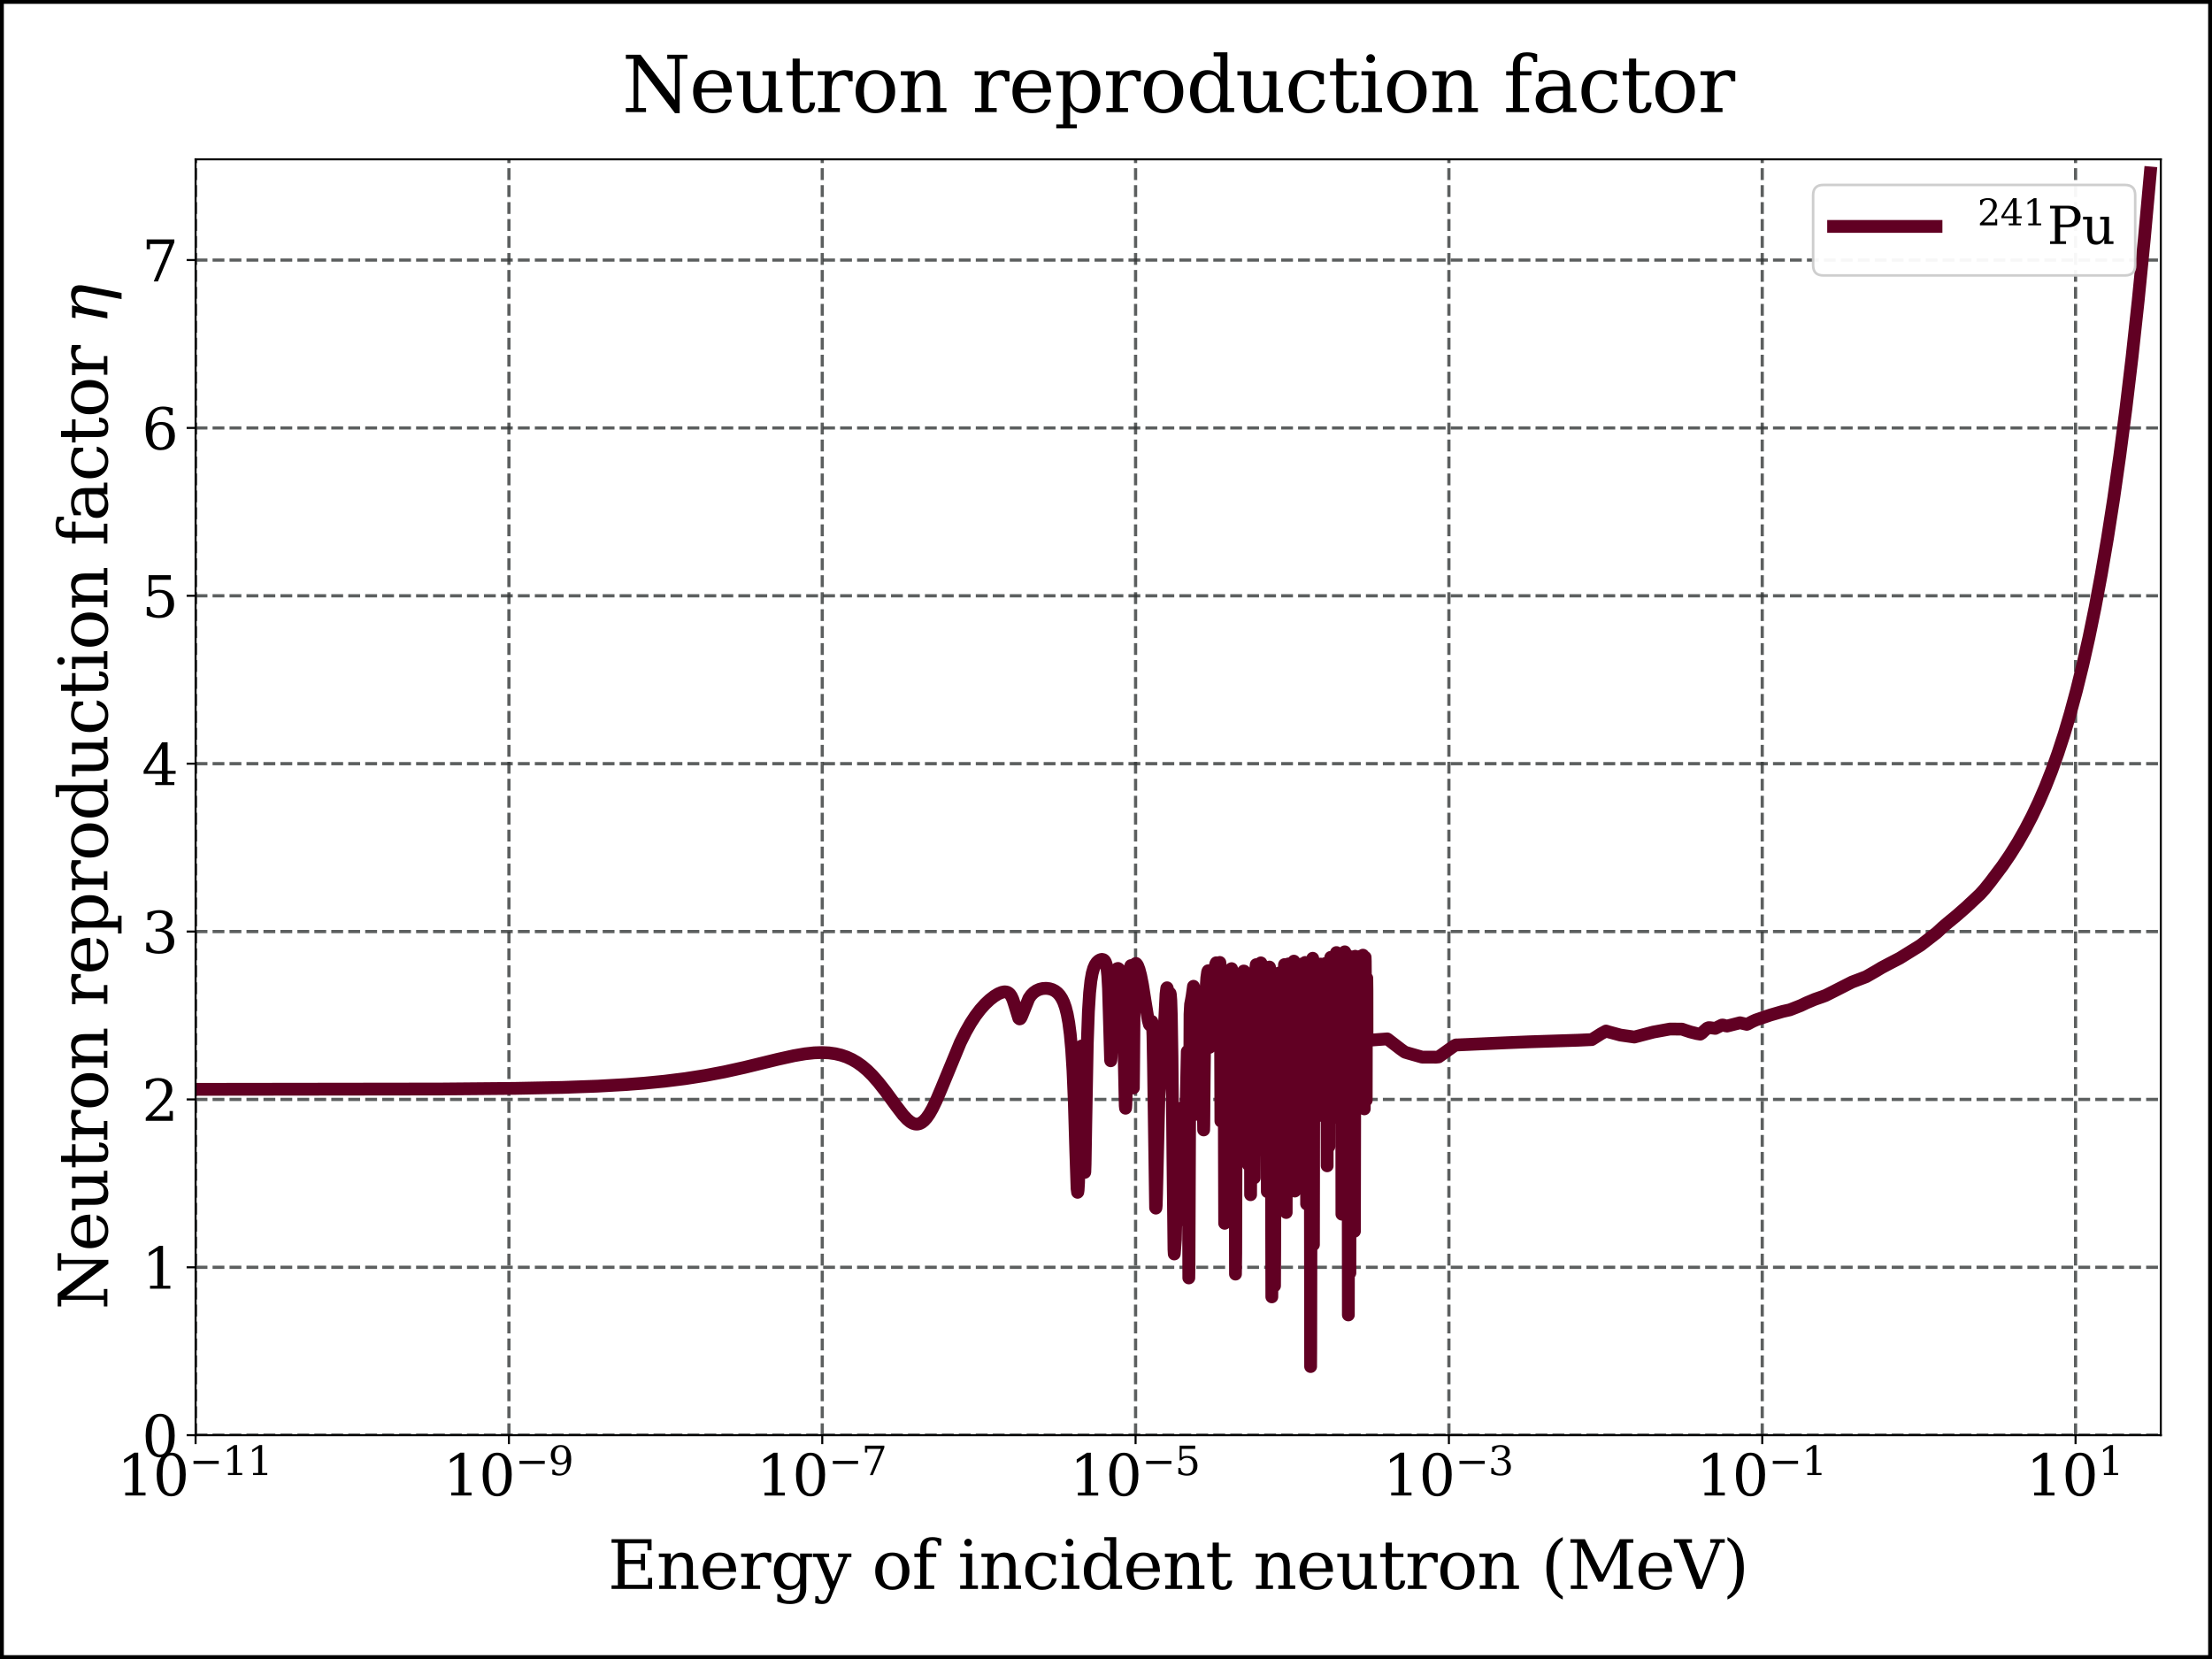 <?xml version="1.0" encoding="utf-8" standalone="no"?>
<!DOCTYPE svg PUBLIC "-//W3C//DTD SVG 1.1//EN"
  "http://www.w3.org/Graphics/SVG/1.1/DTD/svg11.dtd">
<svg xmlns:xlink="http://www.w3.org/1999/xlink" width="864pt" height="648pt" viewBox="0 0 864 648" xmlns="http://www.w3.org/2000/svg" version="1.1">
 <rect x="0" y="0" width="864" height="648" fill="#808080" stroke="none"/>
 <defs>
  <style type="text/css">*{stroke-linejoin: round; stroke-linecap: butt}</style>
 </defs>
 <g id="figure_1">
  <g id="patch_1">
   <path d="M 0 648 
L 864 648 
L 864 0 
L 0 0 
z
" style="fill: #ffffff; stroke: #000000; stroke-width: 3; stroke-linejoin: miter"/>
  </g>
  <g id="axes_1">
   <g id="patch_2">
    <path d="M 76.4 560.571 
L 844 560.571 
L 844 62.234 
L 76.4 62.234 
L 76.4 560.571 
z
" style="fill: none"/>
   </g>
   <g id="matplotlib.axis_1">
    <g id="xtick_1">
     <g id="line2d_1">
      <path d="M 76.4 560.571 
L 76.4 62.234 
" clip-path="url(#pf5c249c866)" style="fill: none; stroke-dasharray: 4.625,2; stroke-dashoffset: 0; stroke: #343837; stroke-opacity: 0.8; stroke-width: 1.25"/>
     </g>
     <g id="line2d_2">
      <defs>
       <path id="m9dcf183361" d="M 0 0 
L 0 3.5 
" style="stroke: #000000; stroke-width: 0.8"/>
      </defs>
      <g>
       <use xlink:href="#m9dcf183361" x="76.4" y="560.571" style="stroke: #000000; stroke-width: 0.8"/>
      </g>
     </g>
     <g id="text_1">
      <!-- $\mathdefault{10^{-11}}$ -->
      <g transform="translate(45.71 584.288) scale(0.22 -0.22)">
       <defs>
        <path id="DejaVuSerif-31" d="M 909 0 
L 909 331 
L 1722 331 
L 1722 4213 
L 781 3603 
L 781 4013 
L 1919 4750 
L 2350 4750 
L 2350 331 
L 3163 331 
L 3163 0 
L 909 0 
z
" transform="scale(0.016)"/>
        <path id="DejaVuSerif-30" d="M 2034 219 
Q 2513 219 2750 744 
Q 2988 1269 2988 2328 
Q 2988 3391 2750 3916 
Q 2513 4441 2034 4441 
Q 1556 4441 1318 3916 
Q 1081 3391 1081 2328 
Q 1081 1269 1318 744 
Q 1556 219 2034 219 
z
M 2034 -91 
Q 1275 -91 848 546 
Q 422 1184 422 2328 
Q 422 3475 848 4112 
Q 1275 4750 2034 4750 
Q 2797 4750 3222 4112 
Q 3647 3475 3647 2328 
Q 3647 1184 3222 546 
Q 2797 -91 2034 -91 
z
" transform="scale(0.016)"/>
        <path id="DejaVuSerif-2212" d="M 678 2259 
L 4684 2259 
L 4684 1753 
L 678 1753 
L 678 2259 
z
" transform="scale(0.016)"/>
       </defs>
       <use xlink:href="#DejaVuSerif-31" transform="translate(0 0.713)"/>
       <use xlink:href="#DejaVuSerif-30" transform="translate(63.623 0.713)"/>
       <use xlink:href="#DejaVuSerif-2212" transform="translate(128.154 37.047) scale(0.7)"/>
       <use xlink:href="#DejaVuSerif-31" transform="translate(186.807 37.047) scale(0.7)"/>
       <use xlink:href="#DejaVuSerif-31" transform="translate(231.343 37.047) scale(0.7)"/>
      </g>
     </g>
    </g>
    <g id="xtick_2">
     <g id="line2d_3">
      <path d="M 198.785 560.571 
L 198.785 62.234 
" clip-path="url(#pf5c249c866)" style="fill: none; stroke-dasharray: 4.625,2; stroke-dashoffset: 0; stroke: #343837; stroke-opacity: 0.8; stroke-width: 1.25"/>
     </g>
     <g id="line2d_4">
      <g>
       <use xlink:href="#m9dcf183361" x="198.785" y="560.571" style="stroke: #000000; stroke-width: 0.8"/>
      </g>
     </g>
     <g id="text_2">
      <!-- $\mathdefault{10^{-9}}$ -->
      <g transform="translate(173.045 584.288) scale(0.22 -0.22)">
       <defs>
        <path id="DejaVuSerif-39" d="M 2994 2091 
Q 2784 1856 2512 1740 
Q 2241 1625 1900 1625 
Q 1206 1625 804 2044 
Q 403 2463 403 3188 
Q 403 3897 839 4323 
Q 1275 4750 2003 4750 
Q 2794 4750 3217 4161 
Q 3641 3572 3641 2478 
Q 3641 1253 3137 581 
Q 2634 -91 1722 -91 
Q 1475 -91 1203 -44 
Q 931 3 647 97 
L 647 872 
L 997 872 
Q 1038 556 1241 387 
Q 1444 219 1784 219 
Q 2391 219 2687 676 
Q 2984 1134 2994 2091 
z
M 1978 4441 
Q 1534 4441 1298 4117 
Q 1063 3794 1063 3188 
Q 1063 2581 1298 2256 
Q 1534 1931 1978 1931 
Q 2422 1931 2658 2245 
Q 2894 2559 2894 3150 
Q 2894 3772 2656 4106 
Q 2419 4441 1978 4441 
z
" transform="scale(0.016)"/>
       </defs>
       <use xlink:href="#DejaVuSerif-31" transform="translate(0 0.713)"/>
       <use xlink:href="#DejaVuSerif-30" transform="translate(63.623 0.713)"/>
       <use xlink:href="#DejaVuSerif-2212" transform="translate(128.154 37.047) scale(0.7)"/>
       <use xlink:href="#DejaVuSerif-39" transform="translate(186.807 37.047) scale(0.7)"/>
      </g>
     </g>
    </g>
    <g id="xtick_3">
     <g id="line2d_5">
      <path d="M 321.169 560.571 
L 321.169 62.234 
" clip-path="url(#pf5c249c866)" style="fill: none; stroke-dasharray: 4.625,2; stroke-dashoffset: 0; stroke: #343837; stroke-opacity: 0.8; stroke-width: 1.25"/>
     </g>
     <g id="line2d_6">
      <g>
       <use xlink:href="#m9dcf183361" x="321.169" y="560.571" style="stroke: #000000; stroke-width: 0.8"/>
      </g>
     </g>
     <g id="text_3">
      <!-- $\mathdefault{10^{-7}}$ -->
      <g transform="translate(295.429 584.288) scale(0.22 -0.22)">
       <defs>
        <path id="DejaVuSerif-37" d="M 3609 4347 
L 1784 0 
L 1319 0 
L 3059 4153 
L 903 4153 
L 903 3578 
L 538 3578 
L 538 4666 
L 3609 4666 
L 3609 4347 
z
" transform="scale(0.016)"/>
       </defs>
       <use xlink:href="#DejaVuSerif-31" transform="translate(0 0.631)"/>
       <use xlink:href="#DejaVuSerif-30" transform="translate(63.623 0.631)"/>
       <use xlink:href="#DejaVuSerif-2212" transform="translate(128.154 36.966) scale(0.7)"/>
       <use xlink:href="#DejaVuSerif-37" transform="translate(186.807 36.966) scale(0.7)"/>
      </g>
     </g>
    </g>
    <g id="xtick_4">
     <g id="line2d_7">
      <path d="M 443.554 560.571 
L 443.554 62.234 
" clip-path="url(#pf5c249c866)" style="fill: none; stroke-dasharray: 4.625,2; stroke-dashoffset: 0; stroke: #343837; stroke-opacity: 0.8; stroke-width: 1.25"/>
     </g>
     <g id="line2d_8">
      <g>
       <use xlink:href="#m9dcf183361" x="443.554" y="560.571" style="stroke: #000000; stroke-width: 0.8"/>
      </g>
     </g>
     <g id="text_4">
      <!-- $\mathdefault{10^{-5}}$ -->
      <g transform="translate(417.814 584.288) scale(0.22 -0.22)">
       <defs>
        <path id="DejaVuSerif-35" d="M 3219 4666 
L 3219 4153 
L 1081 4153 
L 1081 2816 
Q 1244 2928 1461 2984 
Q 1678 3041 1947 3041 
Q 2703 3041 3140 2622 
Q 3578 2203 3578 1478 
Q 3578 738 3136 323 
Q 2694 -91 1894 -91 
Q 1572 -91 1234 -12 
Q 897 66 544 225 
L 544 1131 
L 897 1131 
Q 925 688 1179 453 
Q 1434 219 1894 219 
Q 2388 219 2653 544 
Q 2919 869 2919 1478 
Q 2919 2084 2655 2407 
Q 2391 2731 1894 2731 
Q 1613 2731 1398 2631 
Q 1184 2531 1019 2322 
L 750 2322 
L 750 4666 
L 3219 4666 
z
" transform="scale(0.016)"/>
       </defs>
       <use xlink:href="#DejaVuSerif-31" transform="translate(0 0.631)"/>
       <use xlink:href="#DejaVuSerif-30" transform="translate(63.623 0.631)"/>
       <use xlink:href="#DejaVuSerif-2212" transform="translate(128.154 36.966) scale(0.7)"/>
       <use xlink:href="#DejaVuSerif-35" transform="translate(186.807 36.966) scale(0.7)"/>
      </g>
     </g>
    </g>
    <g id="xtick_5">
     <g id="line2d_9">
      <path d="M 565.938 560.571 
L 565.938 62.234 
" clip-path="url(#pf5c249c866)" style="fill: none; stroke-dasharray: 4.625,2; stroke-dashoffset: 0; stroke: #343837; stroke-opacity: 0.8; stroke-width: 1.25"/>
     </g>
     <g id="line2d_10">
      <g>
       <use xlink:href="#m9dcf183361" x="565.938" y="560.571" style="stroke: #000000; stroke-width: 0.8"/>
      </g>
     </g>
     <g id="text_5">
      <!-- $\mathdefault{10^{-3}}$ -->
      <g transform="translate(540.198 584.288) scale(0.22 -0.22)">
       <defs>
        <path id="DejaVuSerif-33" d="M 622 4469 
Q 988 4606 1323 4678 
Q 1659 4750 1953 4750 
Q 2638 4750 3022 4454 
Q 3406 4159 3406 3634 
Q 3406 3213 3140 2930 
Q 2875 2647 2388 2547 
Q 2963 2466 3280 2130 
Q 3597 1794 3597 1259 
Q 3597 606 3158 257 
Q 2719 -91 1894 -91 
Q 1528 -91 1179 -12 
Q 831 66 488 225 
L 488 1131 
L 838 1131 
Q 869 681 1141 450 
Q 1413 219 1906 219 
Q 2384 219 2661 495 
Q 2938 772 2938 1253 
Q 2938 1803 2653 2086 
Q 2369 2369 1819 2369 
L 1522 2369 
L 1522 2688 
L 1678 2688 
Q 2225 2688 2498 2914 
Q 2772 3141 2772 3597 
Q 2772 4006 2547 4223 
Q 2322 4441 1900 4441 
Q 1478 4441 1245 4241 
Q 1013 4041 972 3647 
L 622 3647 
L 622 4469 
z
" transform="scale(0.016)"/>
       </defs>
       <use xlink:href="#DejaVuSerif-31" transform="translate(0 0.713)"/>
       <use xlink:href="#DejaVuSerif-30" transform="translate(63.623 0.713)"/>
       <use xlink:href="#DejaVuSerif-2212" transform="translate(128.154 37.047) scale(0.7)"/>
       <use xlink:href="#DejaVuSerif-33" transform="translate(186.807 37.047) scale(0.7)"/>
      </g>
     </g>
    </g>
    <g id="xtick_6">
     <g id="line2d_11">
      <path d="M 688.323 560.571 
L 688.323 62.234 
" clip-path="url(#pf5c249c866)" style="fill: none; stroke-dasharray: 4.625,2; stroke-dashoffset: 0; stroke: #343837; stroke-opacity: 0.8; stroke-width: 1.25"/>
     </g>
     <g id="line2d_12">
      <g>
       <use xlink:href="#m9dcf183361" x="688.323" y="560.571" style="stroke: #000000; stroke-width: 0.8"/>
      </g>
     </g>
     <g id="text_6">
      <!-- $\mathdefault{10^{-1}}$ -->
      <g transform="translate(662.583 584.288) scale(0.22 -0.22)">
       <use xlink:href="#DejaVuSerif-31" transform="translate(0 0.713)"/>
       <use xlink:href="#DejaVuSerif-30" transform="translate(63.623 0.713)"/>
       <use xlink:href="#DejaVuSerif-2212" transform="translate(128.154 37.047) scale(0.7)"/>
       <use xlink:href="#DejaVuSerif-31" transform="translate(186.807 37.047) scale(0.7)"/>
      </g>
     </g>
    </g>
    <g id="xtick_7">
     <g id="line2d_13">
      <path d="M 810.707 560.571 
L 810.707 62.234 
" clip-path="url(#pf5c249c866)" style="fill: none; stroke-dasharray: 4.625,2; stroke-dashoffset: 0; stroke: #343837; stroke-opacity: 0.8; stroke-width: 1.25"/>
     </g>
     <g id="line2d_14">
      <g>
       <use xlink:href="#m9dcf183361" x="810.707" y="560.571" style="stroke: #000000; stroke-width: 0.8"/>
      </g>
     </g>
     <g id="text_7">
      <!-- $\mathdefault{10^{1}}$ -->
      <g transform="translate(791.347 584.288) scale(0.22 -0.22)">
       <use xlink:href="#DejaVuSerif-31" transform="translate(0 0.713)"/>
       <use xlink:href="#DejaVuSerif-30" transform="translate(63.623 0.713)"/>
       <use xlink:href="#DejaVuSerif-31" transform="translate(128.154 37.047) scale(0.7)"/>
      </g>
     </g>
    </g>
    <g id="text_8">
     <!-- Energy of incident neutron (MeV) -->
     <g transform="translate(237.4 620.619) scale(0.26 -0.26)">
      <defs>
       <path id="DejaVuSerif-45" d="M 353 0 
L 353 331 
L 947 331 
L 947 4331 
L 353 4331 
L 353 4666 
L 4109 4666 
L 4109 3628 
L 3725 3628 
L 3725 4281 
L 1581 4281 
L 1581 2719 
L 3109 2719 
L 3109 3303 
L 3494 3303 
L 3494 1753 
L 3109 1753 
L 3109 2338 
L 1581 2338 
L 1581 384 
L 3775 384 
L 3775 1038 
L 4159 1038 
L 4159 0 
L 353 0 
z
" transform="scale(0.016)"/>
       <path id="DejaVuSerif-6e" d="M 263 0 
L 263 331 
L 781 331 
L 781 2988 
L 231 2988 
L 231 3322 
L 1356 3322 
L 1356 2731 
Q 1516 3069 1770 3241 
Q 2025 3413 2363 3413 
Q 2913 3413 3172 3097 
Q 3431 2781 3431 2113 
L 3431 331 
L 3944 331 
L 3944 0 
L 2356 0 
L 2356 331 
L 2853 331 
L 2853 1931 
Q 2853 2541 2703 2767 
Q 2553 2994 2175 2994 
Q 1775 2994 1565 2701 
Q 1356 2409 1356 1850 
L 1356 331 
L 1856 331 
L 1856 0 
L 263 0 
z
" transform="scale(0.016)"/>
       <path id="DejaVuSerif-65" d="M 3469 1600 
L 991 1600 
L 991 1575 
Q 991 903 1244 561 
Q 1497 219 1991 219 
Q 2369 219 2611 417 
Q 2853 616 2950 1006 
L 3413 1006 
Q 3275 459 2904 184 
Q 2534 -91 1931 -91 
Q 1203 -91 761 389 
Q 319 869 319 1663 
Q 319 2450 753 2931 
Q 1188 3413 1894 3413 
Q 2647 3413 3050 2948 
Q 3453 2484 3469 1600 
z
M 2791 1931 
Q 2772 2513 2545 2808 
Q 2319 3103 1894 3103 
Q 1497 3103 1269 2806 
Q 1041 2509 991 1931 
L 2791 1931 
z
" transform="scale(0.016)"/>
       <path id="DejaVuSerif-72" d="M 3059 3328 
L 3059 2497 
L 2728 2497 
Q 2713 2744 2591 2866 
Q 2469 2988 2234 2988 
Q 1809 2988 1582 2694 
Q 1356 2400 1356 1850 
L 1356 331 
L 2022 331 
L 2022 0 
L 263 0 
L 263 331 
L 781 331 
L 781 2994 
L 231 2994 
L 231 3322 
L 1356 3322 
L 1356 2731 
Q 1525 3078 1790 3245 
Q 2056 3413 2438 3413 
Q 2578 3413 2733 3391 
Q 2888 3369 3059 3328 
z
" transform="scale(0.016)"/>
       <path id="DejaVuSerif-67" d="M 3359 2988 
L 3359 72 
Q 3359 -644 2965 -1033 
Q 2572 -1422 1844 -1422 
Q 1516 -1422 1216 -1362 
Q 916 -1303 641 -1184 
L 641 -488 
L 941 -488 
Q 997 -813 1206 -963 
Q 1416 -1113 1806 -1113 
Q 2313 -1113 2548 -827 
Q 2784 -541 2784 72 
L 2784 519 
Q 2616 206 2355 57 
Q 2094 -91 1709 -91 
Q 1097 -91 708 395 
Q 319 881 319 1663 
Q 319 2444 706 2928 
Q 1094 3413 1709 3413 
Q 2094 3413 2355 3264 
Q 2616 3116 2784 2803 
L 2784 3322 
L 3909 3322 
L 3909 2988 
L 3359 2988 
z
M 2784 1825 
Q 2784 2422 2554 2737 
Q 2325 3053 1888 3053 
Q 1444 3053 1217 2703 
Q 991 2353 991 1663 
Q 991 975 1217 622 
Q 1444 269 1888 269 
Q 2325 269 2554 583 
Q 2784 897 2784 1497 
L 2784 1825 
z
" transform="scale(0.016)"/>
       <path id="DejaVuSerif-79" d="M 1381 -609 
L 1600 -56 
L 359 2988 
L -19 2988 
L -19 3322 
L 1509 3322 
L 1509 2988 
L 978 2988 
L 1913 703 
L 2847 2988 
L 2350 2988 
L 2350 3322 
L 3597 3322 
L 3597 2988 
L 3225 2988 
L 1703 -750 
Q 1547 -1138 1356 -1280 
Q 1166 -1422 819 -1422 
Q 672 -1422 517 -1397 
Q 363 -1372 206 -1325 
L 206 -691 
L 500 -691 
Q 519 -903 608 -995 
Q 697 -1088 884 -1088 
Q 1056 -1088 1161 -992 
Q 1266 -897 1381 -609 
z
" transform="scale(0.016)"/>
       <path id="DejaVuSerif-20" transform="scale(0.016)"/>
       <path id="DejaVuSerif-6f" d="M 1925 219 
Q 2388 219 2623 584 
Q 2859 950 2859 1663 
Q 2859 2375 2623 2739 
Q 2388 3103 1925 3103 
Q 1463 3103 1227 2739 
Q 991 2375 991 1663 
Q 991 950 1228 584 
Q 1466 219 1925 219 
z
M 1925 -91 
Q 1200 -91 759 389 
Q 319 869 319 1663 
Q 319 2456 758 2934 
Q 1197 3413 1925 3413 
Q 2653 3413 3092 2934 
Q 3531 2456 3531 1663 
Q 3531 869 3092 389 
Q 2653 -91 1925 -91 
z
" transform="scale(0.016)"/>
       <path id="DejaVuSerif-66" d="M 2753 4078 
L 2450 4078 
Q 2447 4313 2317 4434 
Q 2188 4556 1941 4556 
Q 1619 4556 1487 4379 
Q 1356 4203 1356 3750 
L 1356 3322 
L 2284 3322 
L 2284 2988 
L 1356 2988 
L 1356 331 
L 2094 331 
L 2094 0 
L 231 0 
L 231 331 
L 781 331 
L 781 2988 
L 231 2988 
L 231 3322 
L 781 3322 
L 781 3738 
Q 781 4294 1070 4578 
Q 1359 4863 1919 4863 
Q 2128 4863 2337 4825 
Q 2547 4788 2753 4709 
L 2753 4078 
z
" transform="scale(0.016)"/>
       <path id="DejaVuSerif-69" d="M 622 4353 
Q 622 4497 726 4603 
Q 831 4709 978 4709 
Q 1122 4709 1226 4603 
Q 1331 4497 1331 4353 
Q 1331 4206 1228 4103 
Q 1125 4000 978 4000 
Q 831 4000 726 4103 
Q 622 4206 622 4353 
z
M 1356 331 
L 1900 331 
L 1900 0 
L 231 0 
L 231 331 
L 781 331 
L 781 2988 
L 231 2988 
L 231 3322 
L 1356 3322 
L 1356 331 
z
" transform="scale(0.016)"/>
       <path id="DejaVuSerif-63" d="M 3291 997 
Q 3169 466 2822 187 
Q 2475 -91 1925 -91 
Q 1200 -91 759 389 
Q 319 869 319 1663 
Q 319 2459 759 2936 
Q 1200 3413 1925 3413 
Q 2241 3413 2553 3339 
Q 2866 3266 3181 3116 
L 3181 2266 
L 2847 2266 
Q 2781 2703 2561 2903 
Q 2341 3103 1931 3103 
Q 1466 3103 1228 2742 
Q 991 2381 991 1663 
Q 991 944 1227 581 
Q 1463 219 1931 219 
Q 2303 219 2525 412 
Q 2747 606 2828 997 
L 3291 997 
z
" transform="scale(0.016)"/>
       <path id="DejaVuSerif-64" d="M 3359 331 
L 3909 331 
L 3909 0 
L 2784 0 
L 2784 519 
Q 2616 206 2355 57 
Q 2094 -91 1709 -91 
Q 1097 -91 708 395 
Q 319 881 319 1663 
Q 319 2444 706 2928 
Q 1094 3413 1709 3413 
Q 2094 3413 2355 3264 
Q 2616 3116 2784 2803 
L 2784 4531 
L 2241 4531 
L 2241 4863 
L 3359 4863 
L 3359 331 
z
M 2784 1497 
L 2784 1825 
Q 2784 2422 2554 2737 
Q 2325 3053 1888 3053 
Q 1444 3053 1217 2703 
Q 991 2353 991 1663 
Q 991 975 1217 622 
Q 1444 269 1888 269 
Q 2325 269 2554 583 
Q 2784 897 2784 1497 
z
" transform="scale(0.016)"/>
       <path id="DejaVuSerif-74" d="M 691 2988 
L 184 2988 
L 184 3322 
L 691 3322 
L 691 4353 
L 1269 4353 
L 1269 3322 
L 2350 3322 
L 2350 2988 
L 1269 2988 
L 1269 878 
Q 1269 456 1350 337 
Q 1431 219 1650 219 
Q 1875 219 1978 351 
Q 2081 484 2088 781 
L 2522 781 
Q 2497 328 2275 118 
Q 2053 -91 1600 -91 
Q 1103 -91 897 129 
Q 691 350 691 878 
L 691 2988 
z
" transform="scale(0.016)"/>
       <path id="DejaVuSerif-75" d="M 2266 3322 
L 3341 3322 
L 3341 331 
L 3884 331 
L 3884 0 
L 2766 0 
L 2766 588 
Q 2606 256 2353 82 
Q 2100 -91 1766 -91 
Q 1213 -91 952 223 
Q 691 538 691 1209 
L 691 2988 
L 172 2988 
L 172 3322 
L 1269 3322 
L 1269 1388 
Q 1269 781 1417 556 
Q 1566 331 1947 331 
Q 2347 331 2556 625 
Q 2766 919 2766 1478 
L 2766 2988 
L 2266 2988 
L 2266 3322 
z
" transform="scale(0.016)"/>
       <path id="DejaVuSerif-28" d="M 2041 -997 
Q 1281 -656 893 83 
Q 506 822 506 1931 
Q 506 3044 893 3783 
Q 1281 4522 2041 4863 
L 2041 4556 
Q 1559 4225 1350 3623 
Q 1141 3022 1141 1931 
Q 1141 844 1350 242 
Q 1559 -359 2041 -691 
L 2041 -997 
z
" transform="scale(0.016)"/>
       <path id="DejaVuSerif-4d" d="M 353 0 
L 353 331 
L 947 331 
L 947 4331 
L 319 4331 
L 319 4666 
L 1678 4666 
L 3316 1344 
L 4953 4666 
L 6228 4666 
L 6228 4331 
L 5606 4331 
L 5606 331 
L 6203 331 
L 6203 0 
L 4378 0 
L 4378 331 
L 4972 331 
L 4972 3938 
L 3372 684 
L 2931 684 
L 1331 3938 
L 1331 331 
L 1925 331 
L 1925 0 
L 353 0 
z
" transform="scale(0.016)"/>
       <path id="DejaVuSerif-56" d="M 1119 4331 
L 2497 750 
L 3872 4331 
L 3347 4331 
L 3347 4666 
L 4716 4666 
L 4716 4331 
L 4263 4331 
L 2597 0 
L 2059 0 
L 403 4331 
L -63 4331 
L -63 4666 
L 1638 4666 
L 1638 4331 
L 1119 4331 
z
" transform="scale(0.016)"/>
       <path id="DejaVuSerif-29" d="M 453 -997 
L 453 -691 
Q 934 -359 1145 242 
Q 1356 844 1356 1931 
Q 1356 3022 1145 3623 
Q 934 4225 453 4556 
L 453 4863 
Q 1216 4522 1603 3783 
Q 1991 3044 1991 1931 
Q 1991 822 1603 83 
Q 1216 -656 453 -997 
z
" transform="scale(0.016)"/>
      </defs>
      <use xlink:href="#DejaVuSerif-45"/>
      <use xlink:href="#DejaVuSerif-6e" transform="translate(72.998 0)"/>
      <use xlink:href="#DejaVuSerif-65" transform="translate(137.402 0)"/>
      <use xlink:href="#DejaVuSerif-72" transform="translate(196.582 0)"/>
      <use xlink:href="#DejaVuSerif-67" transform="translate(244.385 0)"/>
      <use xlink:href="#DejaVuSerif-79" transform="translate(308.398 0)"/>
      <use xlink:href="#DejaVuSerif-20" transform="translate(364.893 0)"/>
      <use xlink:href="#DejaVuSerif-6f" transform="translate(396.68 0)"/>
      <use xlink:href="#DejaVuSerif-66" transform="translate(456.885 0)"/>
      <use xlink:href="#DejaVuSerif-20" transform="translate(493.896 0)"/>
      <use xlink:href="#DejaVuSerif-69" transform="translate(525.684 0)"/>
      <use xlink:href="#DejaVuSerif-6e" transform="translate(557.666 0)"/>
      <use xlink:href="#DejaVuSerif-63" transform="translate(622.07 0)"/>
      <use xlink:href="#DejaVuSerif-69" transform="translate(678.076 0)"/>
      <use xlink:href="#DejaVuSerif-64" transform="translate(710.059 0)"/>
      <use xlink:href="#DejaVuSerif-65" transform="translate(774.072 0)"/>
      <use xlink:href="#DejaVuSerif-6e" transform="translate(833.252 0)"/>
      <use xlink:href="#DejaVuSerif-74" transform="translate(897.656 0)"/>
      <use xlink:href="#DejaVuSerif-20" transform="translate(937.842 0)"/>
      <use xlink:href="#DejaVuSerif-6e" transform="translate(969.629 0)"/>
      <use xlink:href="#DejaVuSerif-65" transform="translate(1034.033 0)"/>
      <use xlink:href="#DejaVuSerif-75" transform="translate(1093.213 0)"/>
      <use xlink:href="#DejaVuSerif-74" transform="translate(1157.617 0)"/>
      <use xlink:href="#DejaVuSerif-72" transform="translate(1197.803 0)"/>
      <use xlink:href="#DejaVuSerif-6f" transform="translate(1245.605 0)"/>
      <use xlink:href="#DejaVuSerif-6e" transform="translate(1305.811 0)"/>
      <use xlink:href="#DejaVuSerif-20" transform="translate(1370.215 0)"/>
      <use xlink:href="#DejaVuSerif-28" transform="translate(1402.002 0)"/>
      <use xlink:href="#DejaVuSerif-4d" transform="translate(1441.016 0)"/>
      <use xlink:href="#DejaVuSerif-65" transform="translate(1543.408 0)"/>
      <use xlink:href="#DejaVuSerif-56" transform="translate(1602.588 0)"/>
      <use xlink:href="#DejaVuSerif-29" transform="translate(1674.805 0)"/>
     </g>
    </g>
   </g>
   <g id="matplotlib.axis_2">
    <g id="ytick_1">
     <g id="line2d_15">
      <path d="M 76.4 560.571 
L 844 560.571 
" clip-path="url(#pf5c249c866)" style="fill: none; stroke-dasharray: 4.625,2; stroke-dashoffset: 0; stroke: #343837; stroke-opacity: 0.8; stroke-width: 1.25"/>
     </g>
     <g id="line2d_16">
      <defs>
       <path id="mac1be9c7fd" d="M 0 0 
L -3.5 0 
" style="stroke: #000000; stroke-width: 0.8"/>
      </defs>
      <g>
       <use xlink:href="#mac1be9c7fd" x="76.4" y="560.571" style="stroke: #000000; stroke-width: 0.8"/>
      </g>
     </g>
     <g id="text_9">
      <!-- 0 -->
      <g transform="translate(55.403 568.929) scale(0.22 -0.22)">
       <use xlink:href="#DejaVuSerif-30"/>
      </g>
     </g>
    </g>
    <g id="ytick_2">
     <g id="line2d_17">
      <path d="M 76.4 495 
L 844 495 
" clip-path="url(#pf5c249c866)" style="fill: none; stroke-dasharray: 4.625,2; stroke-dashoffset: 0; stroke: #343837; stroke-opacity: 0.8; stroke-width: 1.25"/>
     </g>
     <g id="line2d_18">
      <g>
       <use xlink:href="#mac1be9c7fd" x="76.4" y="495" style="stroke: #000000; stroke-width: 0.8"/>
      </g>
     </g>
     <g id="text_10">
      <!-- 1 -->
      <g transform="translate(55.403 503.359) scale(0.22 -0.22)">
       <use xlink:href="#DejaVuSerif-31"/>
      </g>
     </g>
    </g>
    <g id="ytick_3">
     <g id="line2d_19">
      <path d="M 76.4 429.43 
L 844 429.43 
" clip-path="url(#pf5c249c866)" style="fill: none; stroke-dasharray: 4.625,2; stroke-dashoffset: 0; stroke: #343837; stroke-opacity: 0.8; stroke-width: 1.25"/>
     </g>
     <g id="line2d_20">
      <g>
       <use xlink:href="#mac1be9c7fd" x="76.4" y="429.43" style="stroke: #000000; stroke-width: 0.8"/>
      </g>
     </g>
     <g id="text_11">
      <!-- 2 -->
      <g transform="translate(55.403 437.788) scale(0.22 -0.22)">
       <defs>
        <path id="DejaVuSerif-32" d="M 819 3553 
L 469 3553 
L 469 4384 
Q 803 4563 1142 4656 
Q 1481 4750 1806 4750 
Q 2534 4750 2956 4397 
Q 3378 4044 3378 3438 
Q 3378 2753 2422 1800 
Q 2347 1728 2309 1691 
L 1131 513 
L 3078 513 
L 3078 1088 
L 3444 1088 
L 3444 0 
L 434 0 
L 434 341 
L 1850 1753 
Q 2319 2222 2519 2614 
Q 2719 3006 2719 3438 
Q 2719 3909 2473 4175 
Q 2228 4441 1797 4441 
Q 1350 4441 1106 4219 
Q 863 3997 819 3553 
z
" transform="scale(0.016)"/>
       </defs>
       <use xlink:href="#DejaVuSerif-32"/>
      </g>
     </g>
    </g>
    <g id="ytick_4">
     <g id="line2d_21">
      <path d="M 76.4 363.859 
L 844 363.859 
" clip-path="url(#pf5c249c866)" style="fill: none; stroke-dasharray: 4.625,2; stroke-dashoffset: 0; stroke: #343837; stroke-opacity: 0.8; stroke-width: 1.25"/>
     </g>
     <g id="line2d_22">
      <g>
       <use xlink:href="#mac1be9c7fd" x="76.4" y="363.859" style="stroke: #000000; stroke-width: 0.8"/>
      </g>
     </g>
     <g id="text_12">
      <!-- 3 -->
      <g transform="translate(55.403 372.217) scale(0.22 -0.22)">
       <use xlink:href="#DejaVuSerif-33"/>
      </g>
     </g>
    </g>
    <g id="ytick_5">
     <g id="line2d_23">
      <path d="M 76.4 298.288 
L 844 298.288 
" clip-path="url(#pf5c249c866)" style="fill: none; stroke-dasharray: 4.625,2; stroke-dashoffset: 0; stroke: #343837; stroke-opacity: 0.8; stroke-width: 1.25"/>
     </g>
     <g id="line2d_24">
      <g>
       <use xlink:href="#mac1be9c7fd" x="76.4" y="298.288" style="stroke: #000000; stroke-width: 0.8"/>
      </g>
     </g>
     <g id="text_13">
      <!-- 4 -->
      <g transform="translate(55.403 306.647) scale(0.22 -0.22)">
       <defs>
        <path id="DejaVuSerif-34" d="M 2234 1581 
L 2234 4063 
L 641 1581 
L 2234 1581 
z
M 3609 0 
L 1484 0 
L 1484 331 
L 2234 331 
L 2234 1247 
L 197 1247 
L 197 1588 
L 2241 4750 
L 2859 4750 
L 2859 1581 
L 3750 1581 
L 3750 1247 
L 2859 1247 
L 2859 331 
L 3609 331 
L 3609 0 
z
" transform="scale(0.016)"/>
       </defs>
       <use xlink:href="#DejaVuSerif-34"/>
      </g>
     </g>
    </g>
    <g id="ytick_6">
     <g id="line2d_25">
      <path d="M 76.4 232.718 
L 844 232.718 
" clip-path="url(#pf5c249c866)" style="fill: none; stroke-dasharray: 4.625,2; stroke-dashoffset: 0; stroke: #343837; stroke-opacity: 0.8; stroke-width: 1.25"/>
     </g>
     <g id="line2d_26">
      <g>
       <use xlink:href="#mac1be9c7fd" x="76.4" y="232.718" style="stroke: #000000; stroke-width: 0.8"/>
      </g>
     </g>
     <g id="text_14">
      <!-- 5 -->
      <g transform="translate(55.403 241.076) scale(0.22 -0.22)">
       <use xlink:href="#DejaVuSerif-35"/>
      </g>
     </g>
    </g>
    <g id="ytick_7">
     <g id="line2d_27">
      <path d="M 76.4 167.147 
L 844 167.147 
" clip-path="url(#pf5c249c866)" style="fill: none; stroke-dasharray: 4.625,2; stroke-dashoffset: 0; stroke: #343837; stroke-opacity: 0.8; stroke-width: 1.25"/>
     </g>
     <g id="line2d_28">
      <g>
       <use xlink:href="#mac1be9c7fd" x="76.4" y="167.147" style="stroke: #000000; stroke-width: 0.8"/>
      </g>
     </g>
     <g id="text_15">
      <!-- 6 -->
      <g transform="translate(55.403 175.505) scale(0.22 -0.22)">
       <defs>
        <path id="DejaVuSerif-36" d="M 2094 219 
Q 2534 219 2771 542 
Q 3009 866 3009 1472 
Q 3009 2078 2771 2401 
Q 2534 2725 2094 2725 
Q 1647 2725 1412 2412 
Q 1178 2100 1178 1509 
Q 1178 888 1415 553 
Q 1653 219 2094 219 
z
M 1075 2569 
Q 1288 2803 1556 2918 
Q 1825 3034 2163 3034 
Q 2859 3034 3264 2615 
Q 3669 2197 3669 1472 
Q 3669 763 3233 336 
Q 2797 -91 2069 -91 
Q 1278 -91 853 498 
Q 428 1088 428 2181 
Q 428 3406 931 4078 
Q 1434 4750 2350 4750 
Q 2597 4750 2869 4703 
Q 3141 4656 3425 4563 
L 3425 3794 
L 3072 3794 
Q 3034 4109 2831 4275 
Q 2628 4441 2284 4441 
Q 1678 4441 1381 3981 
Q 1084 3522 1075 2569 
z
" transform="scale(0.016)"/>
       </defs>
       <use xlink:href="#DejaVuSerif-36"/>
      </g>
     </g>
    </g>
    <g id="ytick_8">
     <g id="line2d_29">
      <path d="M 76.4 101.576 
L 844 101.576 
" clip-path="url(#pf5c249c866)" style="fill: none; stroke-dasharray: 4.625,2; stroke-dashoffset: 0; stroke: #343837; stroke-opacity: 0.8; stroke-width: 1.25"/>
     </g>
     <g id="line2d_30">
      <g>
       <use xlink:href="#mac1be9c7fd" x="76.4" y="101.576" style="stroke: #000000; stroke-width: 0.8"/>
      </g>
     </g>
     <g id="text_16">
      <!-- 7 -->
      <g transform="translate(55.403 109.935) scale(0.22 -0.22)">
       <use xlink:href="#DejaVuSerif-37"/>
      </g>
     </g>
    </g>
    <g id="text_17">
     <!-- Neutron reproduction factor $\eta$ -->
     <g transform="translate(41.943 511.603) rotate(-90) scale(0.26 -0.26)">
      <defs>
       <path id="DejaVuSerif-4e" d="M 313 0 
L 313 331 
L 941 331 
L 941 4331 
L 313 4331 
L 313 4666 
L 1509 4666 
L 4306 984 
L 4306 4331 
L 3681 4331 
L 3681 4666 
L 5319 4666 
L 5319 4331 
L 4691 4331 
L 4691 -91 
L 4313 -91 
L 1325 3841 
L 1325 331 
L 1953 331 
L 1953 0 
L 313 0 
z
" transform="scale(0.016)"/>
       <path id="DejaVuSerif-70" d="M 1313 1825 
L 1313 1497 
Q 1313 897 1542 583 
Q 1772 269 2209 269 
Q 2650 269 2876 622 
Q 3103 975 3103 1663 
Q 3103 2353 2876 2703 
Q 2650 3053 2209 3053 
Q 1772 3053 1542 2737 
Q 1313 2422 1313 1825 
z
M 738 2988 
L 184 2988 
L 184 3322 
L 1313 3322 
L 1313 2803 
Q 1481 3116 1742 3264 
Q 2003 3413 2388 3413 
Q 3000 3413 3387 2928 
Q 3775 2444 3775 1663 
Q 3775 881 3387 395 
Q 3000 -91 2388 -91 
Q 2003 -91 1742 57 
Q 1481 206 1313 519 
L 1313 -997 
L 1856 -997 
L 1856 -1331 
L 184 -1331 
L 184 -997 
L 738 -997 
L 738 2988 
z
" transform="scale(0.016)"/>
       <path id="DejaVuSerif-61" d="M 2547 1044 
L 2547 1747 
L 1806 1747 
Q 1378 1747 1168 1562 
Q 959 1378 959 997 
Q 959 650 1171 447 
Q 1384 244 1747 244 
Q 2106 244 2326 466 
Q 2547 688 2547 1044 
z
M 3122 2075 
L 3122 331 
L 3634 331 
L 3634 0 
L 2547 0 
L 2547 359 
Q 2356 128 2106 18 
Q 1856 -91 1522 -91 
Q 969 -91 644 203 
Q 319 497 319 997 
Q 319 1513 691 1797 
Q 1063 2081 1741 2081 
L 2547 2081 
L 2547 2309 
Q 2547 2688 2317 2895 
Q 2088 3103 1672 3103 
Q 1328 3103 1125 2947 
Q 922 2791 872 2484 
L 575 2484 
L 575 3156 
Q 875 3284 1158 3348 
Q 1441 3413 1709 3413 
Q 2400 3413 2761 3070 
Q 3122 2728 3122 2075 
z
" transform="scale(0.016)"/>
       <path id="DejaVuSerif-Italic-3b7" d="M 1153 0 
L 578 0 
L 1159 2988 
L 609 2988 
L 675 3322 
L 1800 3322 
L 1684 2731 
Q 1909 3069 2198 3241 
Q 2488 3413 2825 3413 
Q 3366 3413 3572 3097 
Q 3772 2791 3641 2113 
L 2969 -1331 
L 2391 -1331 
L 3025 1931 
Q 3144 2541 3037 2767 
Q 2931 2994 2553 2994 
Q 2153 2994 1887 2701 
Q 1622 2409 1513 1850 
L 1153 0 
z
" transform="scale(0.016)"/>
      </defs>
      <use xlink:href="#DejaVuSerif-4e" transform="translate(0 0.016)"/>
      <use xlink:href="#DejaVuSerif-65" transform="translate(87.5 0.016)"/>
      <use xlink:href="#DejaVuSerif-75" transform="translate(146.68 0.016)"/>
      <use xlink:href="#DejaVuSerif-74" transform="translate(211.084 0.016)"/>
      <use xlink:href="#DejaVuSerif-72" transform="translate(251.27 0.016)"/>
      <use xlink:href="#DejaVuSerif-6f" transform="translate(299.072 0.016)"/>
      <use xlink:href="#DejaVuSerif-6e" transform="translate(359.277 0.016)"/>
      <use xlink:href="#DejaVuSerif-20" transform="translate(423.682 0.016)"/>
      <use xlink:href="#DejaVuSerif-72" transform="translate(455.469 0.016)"/>
      <use xlink:href="#DejaVuSerif-65" transform="translate(503.271 0.016)"/>
      <use xlink:href="#DejaVuSerif-70" transform="translate(562.451 0.016)"/>
      <use xlink:href="#DejaVuSerif-72" transform="translate(626.465 0.016)"/>
      <use xlink:href="#DejaVuSerif-6f" transform="translate(674.268 0.016)"/>
      <use xlink:href="#DejaVuSerif-64" transform="translate(734.473 0.016)"/>
      <use xlink:href="#DejaVuSerif-75" transform="translate(798.486 0.016)"/>
      <use xlink:href="#DejaVuSerif-63" transform="translate(862.891 0.016)"/>
      <use xlink:href="#DejaVuSerif-74" transform="translate(918.896 0.016)"/>
      <use xlink:href="#DejaVuSerif-69" transform="translate(959.082 0.016)"/>
      <use xlink:href="#DejaVuSerif-6f" transform="translate(991.064 0.016)"/>
      <use xlink:href="#DejaVuSerif-6e" transform="translate(1051.27 0.016)"/>
      <use xlink:href="#DejaVuSerif-20" transform="translate(1115.674 0.016)"/>
      <use xlink:href="#DejaVuSerif-66" transform="translate(1147.461 0.016)"/>
      <use xlink:href="#DejaVuSerif-61" transform="translate(1184.473 0.016)"/>
      <use xlink:href="#DejaVuSerif-63" transform="translate(1244.092 0.016)"/>
      <use xlink:href="#DejaVuSerif-74" transform="translate(1300.098 0.016)"/>
      <use xlink:href="#DejaVuSerif-6f" transform="translate(1340.283 0.016)"/>
      <use xlink:href="#DejaVuSerif-72" transform="translate(1400.488 0.016)"/>
      <use xlink:href="#DejaVuSerif-20" transform="translate(1448.291 0.016)"/>
      <use xlink:href="#DejaVuSerif-Italic-3b7" transform="translate(1480.078 0.016)"/>
     </g>
    </g>
   </g>
   <g id="line2d_31">
    <path d="M 76.4 425.496 
L 172.306 425.371 
L 201.144 425.12 
L 219.583 424.747 
L 233.433 424.248 
L 244.611 423.622 
L 251.719 423.081 
L 259.561 422.318 
L 267.57 421.318 
L 275.465 420.083 
L 282.97 418.66 
L 290.781 416.931 
L 303.654 413.79 
L 310.136 412.353 
L 314.465 411.614 
L 318.023 411.229 
L 321.07 411.123 
L 323.811 411.255 
L 326.254 411.593 
L 328.514 412.127 
L 330.675 412.864 
L 332.751 413.811 
L 334.759 414.972 
L 336.722 416.362 
L 338.73 418.061 
L 340.761 420.072 
L 343.036 422.656 
L 345.869 426.251 
L 350.114 432.062 
L 352.778 435.531 
L 354.321 437.186 
L 355.542 438.19 
L 356.566 438.766 
L 357.489 439.044 
L 358.329 439.078 
L 359.169 438.89 
L 360.024 438.46 
L 360.933 437.736 
L 361.903 436.663 
L 362.987 435.117 
L 364.224 432.946 
L 365.69 429.906 
L 367.637 425.32 
L 375.104 407.227 
L 377.181 403.058 
L 379.128 399.637 
L 381.013 396.764 
L 382.892 394.3 
L 384.755 392.22 
L 386.595 390.491 
L 388.366 389.12 
L 389.924 388.178 
L 391.26 387.614 
L 392.329 387.395 
L 393.222 387.481 
L 393.886 387.781 
L 394.467 388.298 
L 395.032 389.11 
L 395.627 390.398 
L 396.291 392.438 
L 397.925 397.726 
L 398.238 397.983 
L 398.483 397.918 
L 398.758 397.585 
L 399.178 396.676 
L 401.865 389.966 
L 402.736 388.714 
L 403.759 387.679 
L 404.835 386.943 
L 406.08 386.393 
L 407.317 386.109 
L 408.615 386.034 
L 409.89 386.179 
L 411.073 386.538 
L 412.127 387.087 
L 413.081 387.828 
L 413.929 388.762 
L 414.738 389.991 
L 415.479 391.534 
L 416.173 393.508 
L 416.83 396.074 
L 417.449 399.434 
L 418.029 403.883 
L 418.579 409.911 
L 419.098 418.165 
L 419.617 430.255 
L 420.19 449.369 
L 420.693 464.197 
L 420.907 465.72 
L 420.984 465.641 
L 421.106 464.864 
L 421.281 461.957 
L 421.503 453.396 
L 422.45 408.59 
L 422.472 408.559 
L 422.518 408.678 
L 422.625 409.86 
L 422.839 415.33 
L 423.16 430.118 
L 423.694 457.931 
L 423.732 457.675 
L 423.839 454.675 
L 424.106 438.79 
L 424.679 407.866 
L 425.13 395.103 
L 425.595 387.724 
L 426.092 383.131 
L 426.618 380.168 
L 427.168 378.219 
L 427.771 376.838 
L 428.42 375.877 
L 429.077 375.252 
L 429.787 374.855 
L 430.405 374.73 
L 430.97 374.846 
L 431.375 375.151 
L 431.719 375.666 
L 432.07 376.639 
L 432.391 378.266 
L 432.688 381.052 
L 432.971 386.014 
L 433.261 395.632 
L 433.795 414.119 
L 433.849 414.336 
L 433.91 414.183 
L 434.017 412.912 
L 434.208 407.483 
L 434.857 387.286 
L 435.239 382.575 
L 435.643 380.08 
L 436.048 378.835 
L 436.414 378.339 
L 436.704 378.268 
L 436.949 378.414 
L 437.254 378.892 
L 437.583 379.872 
L 437.918 381.638 
L 438.247 384.649 
L 438.56 389.777 
L 438.858 398.783 
L 439.171 416.189 
L 439.514 431.865 
L 439.636 432.872 
L 439.675 432.75 
L 439.766 431.445 
L 439.911 425.49 
L 440.675 386.096 
L 441.034 380.633 
L 441.4 378.062 
L 441.706 377.175 
L 441.866 377.124 
L 441.873 377.131 
L 441.996 377.407 
L 442.133 378.379 
L 442.263 381.132 
L 442.408 390.475 
L 442.69 424.959 
L 442.774 417.552 
L 443.103 379.459 
L 443.317 376.939 
L 443.546 376.379 
L 443.744 376.341 
L 444.027 376.598 
L 444.401 377.262 
L 444.928 378.674 
L 445.546 381.01 
L 446.271 384.682 
L 447.272 391.032 
L 448.486 398.505 
L 448.944 400.155 
L 449.196 400.448 
L 449.348 400.338 
L 449.562 399.816 
L 449.906 398.965 
L 449.921 398.98 
L 450.043 399.39 
L 450.181 400.729 
L 450.341 404.531 
L 450.539 415.524 
L 451.372 471.761 
L 451.471 471.893 
L 451.517 471.795 
L 451.616 470.822 
L 451.753 466.273 
L 452.67 428.09 
L 453.013 423.602 
L 453.448 420.918 
L 454.067 416.573 
L 454.273 413.436 
L 454.83 400.566 
L 455.441 388.29 
L 455.739 385.941 
L 455.846 385.822 
L 455.884 385.865 
L 456.029 386.4 
L 456.365 389.023 
L 456.541 389.763 
L 456.571 389.738 
L 456.663 389.413 
L 456.968 387.915 
L 457.029 387.977 
L 457.144 388.51 
L 457.319 390.758 
L 457.518 396.845 
L 457.778 412.888 
L 458.144 452.191 
L 458.549 488.003 
L 458.656 489.798 
L 458.701 489.55 
L 459.114 484.176 
L 459.266 476.717 
L 459.45 467.88 
L 459.495 468.405 
L 459.778 477.359 
L 459.87 475.474 
L 460.48 458.237 
L 461.481 438.01 
L 461.901 432.973 
L 462.053 432.459 
L 462.091 432.511 
L 462.198 433.105 
L 462.359 435.686 
L 462.588 443.833 
L 462.779 448.19 
L 462.794 448.154 
L 462.802 448.165 
L 462.824 448.047 
L 462.939 446.895 
L 463.069 442.842 
L 463.741 410.708 
L 463.794 410.621 
L 463.832 410.801 
L 463.916 412.182 
L 464.038 418.54 
L 464.145 438.301 
L 464.344 499.154 
L 464.413 494.981 
L 464.527 467.621 
L 464.817 396.166 
L 465.039 392.261 
L 465.336 390.743 
L 465.649 388.954 
L 466.161 385.242 
L 466.245 385.458 
L 466.375 386.908 
L 466.535 391.777 
L 466.688 404.807 
L 467.001 431.449 
L 467.115 435.249 
L 467.161 433.905 
L 467.276 417.898 
L 467.52 394.811 
L 467.703 392.543 
L 468.184 391.115 
L 468.452 390.565 
L 468.566 390.641 
L 468.719 391.108 
L 468.933 392.617 
L 469.185 396.212 
L 469.604 406.047 
L 469.849 420.599 
L 470.147 441.35 
L 470.2 439.484 
L 470.345 421.682 
L 470.62 398.11 
L 470.956 388.494 
L 471.368 381.941 
L 471.712 379.541 
L 471.895 379.174 
L 471.91 379.186 
L 471.987 379.461 
L 472.086 380.904 
L 472.193 386.846 
L 472.437 409.098 
L 472.498 406.205 
L 472.811 386.1 
L 472.933 385.446 
L 472.972 385.491 
L 473.086 386.127 
L 473.491 389.412 
L 473.575 389.218 
L 473.727 388.183 
L 473.987 384.454 
L 474.445 378.851 
L 474.835 376.526 
L 475.071 376.058 
L 475.079 376.06 
L 475.163 376.204 
L 475.27 376.935 
L 475.377 379.54 
L 475.506 390.5 
L 475.659 404.208 
L 475.705 401.718 
L 475.804 396.044 
L 475.865 396.936 
L 475.919 397.578 
L 475.965 397.072 
L 476.056 391.356 
L 476.316 376.866 
L 476.453 375.931 
L 476.484 375.973 
L 476.56 376.59 
L 476.644 379.683 
L 476.72 393.933 
L 476.873 437.895 
L 476.927 429.908 
L 477.194 380.496 
L 477.224 380.555 
L 477.232 380.593 
L 477.339 381.867 
L 477.515 386.86 
L 477.629 397.025 
L 477.881 432.931 
L 477.934 430.108 
L 478.125 413.501 
L 478.171 416.184 
L 478.255 449.309 
L 478.347 477.814 
L 478.393 467.837 
L 478.69 382.888 
L 478.805 381.64 
L 478.851 381.868 
L 478.927 384.12 
L 479.011 395.752 
L 479.164 427.62 
L 479.225 422.868 
L 479.507 384.867 
L 479.545 385.012 
L 479.668 386.691 
L 479.874 392.919 
L 480.103 405.849 
L 480.271 427.468 
L 480.355 425.492 
L 480.462 416.755 
L 480.805 380.623 
L 481.004 378.377 
L 481.057 378.354 
L 481.095 378.427 
L 481.225 379.14 
L 481.462 381.948 
L 482.317 396.559 
L 482.401 413.742 
L 482.577 497.661 
L 482.676 489.571 
L 482.79 446.025 
L 482.958 423.898 
L 483.249 417.42 
L 484.264 397.336 
L 484.524 393.299 
L 484.737 387.077 
L 484.806 388.179 
L 484.882 389.725 
L 484.928 388.72 
L 485.211 380.679 
L 485.478 379.681 
L 485.761 379.282 
L 485.944 379.311 
L 486.104 379.639 
L 486.249 380.532 
L 486.478 383.877 
L 486.684 385.249 
L 486.692 385.245 
L 486.768 384.993 
L 487.204 383.211 
L 487.219 383.219 
L 487.28 383.405 
L 487.341 384.377 
L 487.402 390.184 
L 487.532 441.117 
L 487.593 454.931 
L 487.639 441.508 
L 487.83 389.889 
L 488.021 387.355 
L 488.066 387.295 
L 488.112 387.382 
L 488.204 388.191 
L 488.295 391.451 
L 488.356 403.457 
L 488.479 466.65 
L 488.555 444.494 
L 488.769 385.524 
L 488.845 385.215 
L 488.899 385.319 
L 489.013 386.346 
L 489.097 389.363 
L 489.158 402.436 
L 489.28 458.876 
L 489.349 440.456 
L 489.548 388.058 
L 489.563 388.03 
L 489.609 388.202 
L 489.7 389.623 
L 489.761 393.958 
L 489.838 426.76 
L 489.922 460.062 
L 489.968 443.828 
L 490.128 394.068 
L 490.151 394.458 
L 490.242 399.101 
L 490.288 395.846 
L 490.525 378.194 
L 490.662 376.788 
L 490.693 376.843 
L 490.777 377.671 
L 490.907 381.722 
L 491.036 393.774 
L 491.151 408.286 
L 491.22 405.142 
L 491.273 403.628 
L 491.327 404.815 
L 491.411 406.636 
L 491.464 405.8 
L 491.548 402.638 
L 491.601 404.588 
L 491.693 411.094 
L 491.747 407.948 
L 492.09 378.96 
L 492.319 376.49 
L 492.487 376.094 
L 492.51 376.105 
L 492.609 376.313 
L 492.762 377.228 
L 492.892 379.493 
L 492.961 387.163 
L 493.06 411.946 
L 493.121 401.616 
L 493.235 384.899 
L 493.281 385.46 
L 494.075 400.214 
L 494.121 400.038 
L 494.22 399.449 
L 494.258 399.71 
L 494.335 402.256 
L 494.426 414.449 
L 494.587 450.289 
L 494.656 446.944 
L 494.74 423.799 
L 494.793 413.234 
L 494.846 424.531 
L 495.014 465.445 
L 495.037 464.537 
L 495.091 447.031 
L 495.266 405.96 
L 495.48 382.494 
L 495.724 378.231 
L 495.847 377.727 
L 495.885 377.791 
L 495.969 378.441 
L 496.137 382.057 
L 496.282 390.596 
L 496.58 427.366 
L 496.77 506.557 
L 496.809 497.784 
L 497.061 401.94 
L 497.091 401.691 
L 497.137 402.324 
L 497.221 407.501 
L 497.442 429.111 
L 497.488 427.243 
L 497.633 400.22 
L 497.694 413.103 
L 497.832 502.236 
L 497.9 486.73 
L 498.168 382.882 
L 498.267 382.127 
L 498.313 382.289 
L 498.42 383.627 
L 498.572 388.628 
L 498.702 400.792 
L 498.901 430.127 
L 498.954 427.825 
L 499.397 385.826 
L 499.55 380.083 
L 499.58 380.271 
L 499.649 382.782 
L 499.725 394.951 
L 499.924 434.419 
L 499.947 433.546 
L 500.008 412.869 
L 500.138 388.267 
L 500.168 389.267 
L 500.267 395.811 
L 500.336 393.479 
L 500.359 393.122 
L 500.397 394.309 
L 500.481 410.487 
L 500.527 415.67 
L 500.58 409.064 
L 500.718 387.038 
L 500.764 387.853 
L 500.84 394.104 
L 500.924 424.552 
L 501 442.445 
L 501.054 438.923 
L 501.13 414.097 
L 501.275 381.231 
L 501.298 381.609 
L 501.405 388.01 
L 501.451 389.897 
L 501.497 387.298 
L 501.71 376.795 
L 501.726 376.764 
L 501.764 376.925 
L 501.856 378.796 
L 501.97 386.393 
L 502.077 395.131 
L 502.138 393.501 
L 502.237 389.234 
L 502.268 391.464 
L 502.321 430.261 
L 502.382 473.599 
L 502.436 447.613 
L 502.611 381.825 
L 502.718 380.868 
L 502.764 381.051 
L 502.84 382.868 
L 502.917 391.949 
L 502.986 402.668 
L 503.047 396.549 
L 503.253 376.508 
L 503.268 376.532 
L 503.337 377.236 
L 503.528 382.799 
L 503.573 394.618 
L 503.657 445.561 
L 503.718 420.557 
L 503.802 384.563 
L 503.864 388.476 
L 503.886 389.179 
L 503.932 386.802 
L 503.993 384.152 
L 504.054 385.516 
L 504.299 398.901 
L 504.436 408.257 
L 504.49 403.396 
L 504.719 381.75 
L 504.879 377.003 
L 504.932 378.103 
L 505.009 386.506 
L 505.139 426.968 
L 505.207 409.44 
L 505.368 375.502 
L 505.391 375.422 
L 505.429 375.739 
L 505.505 378.672 
L 505.566 391.144 
L 505.727 465.227 
L 505.78 454.285 
L 505.971 410.138 
L 506.467 382.247 
L 506.521 381.918 
L 506.566 382.319 
L 506.635 385.766 
L 506.711 408.754 
L 506.834 440.676 
L 506.864 431.782 
L 507.032 380.695 
L 507.047 380.701 
L 507.063 380.766 
L 507.193 382.136 
L 507.292 385.436 
L 507.345 383.65 
L 507.406 381.784 
L 507.46 383.324 
L 507.903 415.147 
L 507.979 445.572 
L 508.048 436.612 
L 508.292 376.66 
L 508.376 384.916 
L 508.468 406.289 
L 508.513 394.904 
L 508.658 381.418 
L 508.773 376.456 
L 508.819 376.905 
L 508.941 381.461 
L 509.078 392.944 
L 509.162 403.359 
L 509.216 398.983 
L 509.292 390.595 
L 509.338 396.659 
L 509.422 416.164 
L 509.46 404.895 
L 509.613 383.915 
L 509.781 375.935 
L 509.857 377.548 
L 510.048 389.059 
L 510.102 391.699 
L 510.163 389.592 
L 510.17 389.562 
L 510.178 389.685 
L 510.216 394.106 
L 510.361 470.258 
L 510.415 427.302 
L 510.521 383.567 
L 510.552 384.099 
L 510.674 388.377 
L 510.735 386.642 
L 510.804 383.757 
L 510.842 386.689 
L 510.903 396.528 
L 510.98 392.026 
L 511.056 388.289 
L 511.201 380.477 
L 511.239 381.069 
L 511.293 387.498 
L 511.415 442.989 
L 511.499 421.486 
L 511.659 388.151 
L 511.667 388.145 
L 511.674 388.211 
L 511.72 390.854 
L 511.766 410.854 
L 511.926 533.773 
L 511.964 526.534 
L 512.255 379.493 
L 512.262 379.5 
L 512.3 380.824 
L 512.354 392.334 
L 512.461 451.27 
L 512.529 430.125 
L 512.69 374.841 
L 512.743 374.295 
L 512.797 374.697 
L 512.873 377.471 
L 512.927 387.905 
L 513.033 486.168 
L 513.11 439.552 
L 513.255 392.347 
L 513.446 378.738 
L 513.469 378.525 
L 513.514 379.225 
L 513.598 385.544 
L 513.812 431.157 
L 513.866 412.652 
L 513.98 394.485 
L 514.018 395.412 
L 514.186 405.866 
L 514.301 425.085 
L 514.354 419.33 
L 514.576 382.749 
L 514.614 383.855 
L 514.858 392.27 
L 514.866 392.158 
L 514.919 387.677 
L 515.08 381.033 
L 515.164 380.472 
L 515.194 380.837 
L 515.232 384.531 
L 515.362 435.686 
L 515.4 405.804 
L 515.484 377.474 
L 515.53 379.924 
L 515.614 398.573 
L 515.629 403.239 
L 515.683 386.337 
L 515.805 376.565 
L 515.828 376.667 
L 515.942 377.899 
L 516.026 385.502 
L 516.072 388.536 
L 516.149 386.803 
L 516.248 385.247 
L 516.294 385.937 
L 516.378 392.604 
L 516.584 427.293 
L 516.637 415.31 
L 516.759 388.11 
L 516.813 394.748 
L 516.882 430.723 
L 516.943 405.207 
L 517.05 388.105 
L 517.08 390.431 
L 517.156 430.897 
L 517.217 398.763 
L 517.256 388.636 
L 517.34 392.768 
L 517.447 396.645 
L 517.5 414.421 
L 517.553 396.478 
L 517.691 376.33 
L 517.699 376.349 
L 517.752 377.074 
L 517.866 379.733 
L 517.928 378.784 
L 518.012 377.786 
L 518.057 378.247 
L 518.141 384.168 
L 518.325 416.939 
L 518.386 455.365 
L 518.439 431.535 
L 518.584 396.096 
L 518.607 395.085 
L 518.661 398.029 
L 518.706 402.324 
L 518.737 395.145 
L 518.851 381.138 
L 518.882 381.575 
L 518.966 386.777 
L 519.019 424.724 
L 519.065 447.851 
L 519.111 414.382 
L 519.195 386.216 
L 519.241 387.773 
L 519.447 411.591 
L 519.531 404.289 
L 519.539 403.753 
L 519.562 407.292 
L 519.607 417.692 
L 519.653 406.023 
L 519.791 373.928 
L 519.813 374.097 
L 519.859 377.244 
L 520.127 414.361 
L 520.134 412.478 
L 520.272 379.021 
L 520.317 379.338 
L 520.378 377.622 
L 520.424 376.821 
L 520.478 377.863 
L 520.615 386.662 
L 520.768 412.134 
L 520.829 401.909 
L 520.89 386.837 
L 520.959 393.417 
L 521.043 410.968 
L 521.104 402.273 
L 521.264 390.805 
L 521.287 391.112 
L 521.333 396.677 
L 521.402 417.167 
L 521.463 403.601 
L 521.531 383.12 
L 521.585 391.691 
L 521.661 416.091 
L 521.715 402.737 
L 522.012 372.066 
L 522.058 372.174 
L 522.135 373.281 
L 522.249 379.339 
L 522.333 387.775 
L 522.394 383.013 
L 522.493 377.769 
L 522.539 379.082 
L 522.57 379.795 
L 522.631 378.606 
L 522.646 378.527 
L 522.677 379.052 
L 522.707 387.213 
L 522.768 436.733 
L 522.822 392.417 
L 522.837 388.786 
L 522.898 395.51 
L 522.929 393.438 
L 523.135 372.718 
L 523.181 373.287 
L 523.226 379.612 
L 523.272 389.191 
L 523.333 379.123 
L 523.349 378.423 
L 523.394 381.244 
L 523.616 398.025 
L 523.646 397.515 
L 523.746 395.159 
L 523.791 396.374 
L 523.891 407.107 
L 523.975 402.351 
L 524.036 389.836 
L 524.066 400.544 
L 524.143 474.253 
L 524.196 424.357 
L 524.333 373.602 
L 524.372 374.309 
L 524.433 381.569 
L 524.532 442.917 
L 524.585 401.778 
L 524.7 375.669 
L 524.715 375.737 
L 524.776 377.577 
L 524.822 384.667 
L 524.883 434.39 
L 524.952 398.352 
L 525.112 376.425 
L 525.257 371.773 
L 525.296 371.863 
L 525.357 372.794 
L 525.425 379.52 
L 525.601 389.068 
L 525.609 389.258 
L 525.631 388.131 
L 525.731 377.554 
L 525.777 381.043 
L 525.838 418.008 
L 525.899 387.996 
L 526.036 372.963 
L 526.059 372.904 
L 526.105 373.129 
L 526.174 374.668 
L 526.212 389.601 
L 526.258 426.972 
L 526.311 387.025 
L 526.433 377.871 
L 526.448 377.923 
L 526.487 380.217 
L 526.548 407.16 
L 526.662 513.607 
L 526.708 476.286 
L 526.761 392.191 
L 526.823 454.557 
L 526.853 468.804 
L 526.899 422.523 
L 527.036 375.753 
L 527.067 375.318 
L 527.105 376.764 
L 527.159 389.972 
L 527.265 497.182 
L 527.326 445.29 
L 527.342 429.201 
L 527.41 457.621 
L 527.426 456.368 
L 527.479 411.331 
L 527.632 380.387 
L 527.64 380.109 
L 527.662 383.262 
L 527.731 449.69 
L 527.8 397.771 
L 527.953 373.959 
L 527.968 374.062 
L 528.037 376.302 
L 528.136 380.736 
L 528.182 378.588 
L 528.289 373.737 
L 528.334 374.911 
L 528.403 389.436 
L 528.426 391.328 
L 528.472 383.943 
L 528.602 379.391 
L 528.655 375.994 
L 528.693 379.581 
L 528.731 386.983 
L 528.8 379.201 
L 528.823 381.037 
L 528.869 410.705 
L 529.021 471.611 
L 529.044 480.932 
L 529.09 454.233 
L 529.243 374.428 
L 529.319 373.515 
L 529.365 374.001 
L 529.594 382.48 
L 529.739 381.225 
L 529.785 379.951 
L 529.8 379.696 
L 529.831 381.014 
L 529.938 403.496 
L 530.029 393.314 
L 530.174 380.581 
L 530.297 377.239 
L 530.35 378.016 
L 530.449 385.233 
L 530.556 381.905 
L 530.633 374.965 
L 530.694 378.616 
L 530.762 400.049 
L 530.831 386.853 
L 530.869 379.849 
L 530.961 380.622 
L 531.022 376.307 
L 531.052 380.959 
L 531.091 396.424 
L 531.144 376.047 
L 531.175 373.577 
L 531.243 376.677 
L 531.495 393.467 
L 531.526 389.553 
L 531.617 374.765 
L 531.679 379.776 
L 531.701 381.229 
L 531.747 377.251 
L 531.785 375.212 
L 531.854 376.936 
L 531.892 377.969 
L 531.946 376.197 
L 531.992 375.314 
L 532.037 376.506 
L 532.106 383.277 
L 532.175 379.057 
L 532.182 379.079 
L 532.228 383.51 
L 532.274 378.366 
L 532.358 373.087 
L 532.412 373.69 
L 532.549 379.921 
L 532.587 413.702 
L 532.618 431.626 
L 532.671 395.801 
L 532.702 383.926 
L 532.763 408.397 
L 532.885 433.119 
L 532.839 403.84 
L 532.908 419.925 
L 533.03 373.916 
L 533.053 374.196 
L 533.122 378.913 
L 533.175 374.981 
L 533.213 373.899 
L 533.267 375.482 
L 533.366 389.807 
L 533.404 397.979 
L 533.473 388.974 
L 533.526 382.08 
L 533.58 386.485 
L 533.641 429.751 
L 533.702 393.521 
L 533.725 389.446 
L 533.786 401.25 
L 533.793 402.008 
L 533.816 394.231 
L 533.87 382.065 
L 533.931 386.983 
L 533.946 406.824 
L 534.152 406.75 
L 535.229 406.263 
L 536.29 406.197 
L 541.849 405.784 
L 542.07 405.92 
L 543.002 406.639 
L 547.086 409.785 
L 548.751 410.971 
L 550.163 411.393 
L 555.485 412.908 
L 560.929 412.925 
L 561.922 412.825 
L 567.946 408.533 
L 568.709 408.143 
L 569.389 408.14 
L 588.851 407.274 
L 597.173 406.932 
L 616.368 406.308 
L 621.751 406.061 
L 625.431 403.737 
L 627.309 402.717 
L 628.233 403.022 
L 632.929 404.293 
L 638.365 405.062 
L 645.748 403.136 
L 652.284 401.94 
L 656.987 401.972 
L 658.255 402.422 
L 660.217 403.063 
L 662.821 403.722 
L 664.134 403.929 
L 664.752 403.517 
L 665.813 402.487 
L 666.837 401.612 
L 667.402 401.401 
L 668.005 401.423 
L 669.975 401.686 
L 671.036 401.146 
L 672.563 400.39 
L 673.082 400.387 
L 673.922 400.65 
L 674.609 400.767 
L 675.335 400.588 
L 679.641 399.488 
L 680.588 399.709 
L 682.29 400.107 
L 682.794 399.908 
L 684.459 399.017 
L 685.81 398.407 
L 691.43 396.484 
L 693.293 395.947 
L 696.263 395.08 
L 699.126 394.432 
L 703.356 392.774 
L 705.616 391.695 
L 708.914 390.308 
L 710.701 389.688 
L 711.762 389.324 
L 713.06 388.832 
L 716.106 387.303 
L 723.39 383.595 
L 725.727 382.713 
L 728.918 381.495 
L 732.782 379.275 
L 734.92 377.988 
L 738.073 376.314 
L 742.02 374.268 
L 750.159 369.218 
L 756.489 364.304 
L 758.917 362.057 
L 760.826 360.434 
L 764.162 357.689 
L 767.934 354.384 
L 773.332 349.337 
L 775.233 347.234 
L 777.493 344.404 
L 782.242 338.082 
L 785.174 333.772 
L 788.16 328.995 
L 790.962 324.077 
L 793.718 318.782 
L 796.337 313.263 
L 798.918 307.292 
L 801.376 301.052 
L 803.804 294.255 
L 806.255 286.736 
L 808.66 278.628 
L 811.073 269.691 
L 813.501 259.836 
L 815.929 249.029 
L 818.319 237.371 
L 820.754 224.366 
L 823.167 210.26 
L 825.58 194.814 
L 827.977 178.006 
L 830.382 159.552 
L 832.78 139.409 
L 835.177 117.355 
L 837.575 93.208 
L 839.903 67.56 
L 839.903 67.56 
" clip-path="url(#pf5c249c866)" style="fill: none; stroke: #610023; stroke-width: 5; stroke-linecap: square"/>
   </g>
   <g id="patch_3">
    <path d="M 76.4 560.571 
L 76.4 62.234 
" style="fill: none; stroke: #000000; stroke-width: 0.8; stroke-linejoin: miter; stroke-linecap: square"/>
   </g>
   <g id="patch_4">
    <path d="M 844 560.571 
L 844 62.234 
" style="fill: none; stroke: #000000; stroke-width: 0.8; stroke-linejoin: miter; stroke-linecap: square"/>
   </g>
   <g id="patch_5">
    <path d="M 76.4 560.571 
L 844 560.571 
" style="fill: none; stroke: #000000; stroke-width: 0.8; stroke-linejoin: miter; stroke-linecap: square"/>
   </g>
   <g id="patch_6">
    <path d="M 76.4 62.234 
L 844 62.234 
" style="fill: none; stroke: #000000; stroke-width: 0.8; stroke-linejoin: miter; stroke-linecap: square"/>
   </g>
   <g id="text_18">
    <!-- Neutron reproduction factor -->
    <g transform="translate(242.958 43.776) scale(0.3 -0.3)">
     <use xlink:href="#DejaVuSerif-4e"/>
     <use xlink:href="#DejaVuSerif-65" transform="translate(87.5 0)"/>
     <use xlink:href="#DejaVuSerif-75" transform="translate(146.68 0)"/>
     <use xlink:href="#DejaVuSerif-74" transform="translate(211.084 0)"/>
     <use xlink:href="#DejaVuSerif-72" transform="translate(251.27 0)"/>
     <use xlink:href="#DejaVuSerif-6f" transform="translate(299.072 0)"/>
     <use xlink:href="#DejaVuSerif-6e" transform="translate(359.277 0)"/>
     <use xlink:href="#DejaVuSerif-20" transform="translate(423.682 0)"/>
     <use xlink:href="#DejaVuSerif-72" transform="translate(455.469 0)"/>
     <use xlink:href="#DejaVuSerif-65" transform="translate(503.271 0)"/>
     <use xlink:href="#DejaVuSerif-70" transform="translate(562.451 0)"/>
     <use xlink:href="#DejaVuSerif-72" transform="translate(626.465 0)"/>
     <use xlink:href="#DejaVuSerif-6f" transform="translate(674.268 0)"/>
     <use xlink:href="#DejaVuSerif-64" transform="translate(734.473 0)"/>
     <use xlink:href="#DejaVuSerif-75" transform="translate(798.486 0)"/>
     <use xlink:href="#DejaVuSerif-63" transform="translate(862.891 0)"/>
     <use xlink:href="#DejaVuSerif-74" transform="translate(918.896 0)"/>
     <use xlink:href="#DejaVuSerif-69" transform="translate(959.082 0)"/>
     <use xlink:href="#DejaVuSerif-6f" transform="translate(991.064 0)"/>
     <use xlink:href="#DejaVuSerif-6e" transform="translate(1051.27 0)"/>
     <use xlink:href="#DejaVuSerif-20" transform="translate(1115.674 0)"/>
     <use xlink:href="#DejaVuSerif-66" transform="translate(1147.461 0)"/>
     <use xlink:href="#DejaVuSerif-61" transform="translate(1184.473 0)"/>
     <use xlink:href="#DejaVuSerif-63" transform="translate(1244.092 0)"/>
     <use xlink:href="#DejaVuSerif-74" transform="translate(1300.098 0)"/>
     <use xlink:href="#DejaVuSerif-6f" transform="translate(1340.283 0)"/>
     <use xlink:href="#DejaVuSerif-72" transform="translate(1400.488 0)"/>
    </g>
   </g>
   <g id="legend_1">
    <g id="patch_7">
     <path d="M 712.2 107.59 
L 830 107.59 
Q 834 107.59 834 103.59 
L 834 76.234 
Q 834 72.234 830 72.234 
L 712.2 72.234 
Q 708.2 72.234 708.2 76.234 
L 708.2 103.59 
Q 708.2 107.59 712.2 107.59 
z
" style="fill: #ffffff; opacity: 0.95; stroke: #cccccc; stroke-linejoin: miter"/>
    </g>
    <g id="line2d_32">
     <path d="M 716.2 88.431 
L 736.2 88.431 
L 756.2 88.431 
" style="fill: none; stroke: #610023; stroke-width: 5; stroke-linecap: square"/>
    </g>
    <g id="text_19">
     <!-- $\mathrm{^{241}Pu}$ -->
     <g transform="translate(772.2 95.431) scale(0.2 -0.2)">
      <defs>
       <path id="DejaVuSerif-50" d="M 1581 2375 
L 2406 2375 
Q 2872 2375 3115 2626 
Q 3359 2878 3359 3353 
Q 3359 3831 3115 4081 
Q 2872 4331 2406 4331 
L 1581 4331 
L 1581 2375 
z
M 353 0 
L 353 331 
L 947 331 
L 947 4331 
L 353 4331 
L 353 4666 
L 2559 4666 
Q 3259 4666 3668 4311 
Q 4078 3956 4078 3353 
Q 4078 2753 3668 2397 
Q 3259 2041 2559 2041 
L 1581 2041 
L 1581 331 
L 2303 331 
L 2303 0 
L 353 0 
z
" transform="scale(0.016)"/>
      </defs>
      <use xlink:href="#DejaVuSerif-32" transform="translate(0.908 37.047) scale(0.7)"/>
      <use xlink:href="#DejaVuSerif-34" transform="translate(45.444 37.047) scale(0.7)"/>
      <use xlink:href="#DejaVuSerif-31" transform="translate(89.981 37.047) scale(0.7)"/>
      <use xlink:href="#DejaVuSerif-50" transform="translate(137.112 0.713)"/>
      <use xlink:href="#DejaVuSerif-75" transform="translate(204.397 0.713)"/>
     </g>
    </g>
   </g>
  </g>
 </g>
 <defs>
  <clipPath id="pf5c249c866">
   <rect x="76.4" y="62.234" width="767.6" height="498.337"/>
  </clipPath>
 </defs>
</svg>
